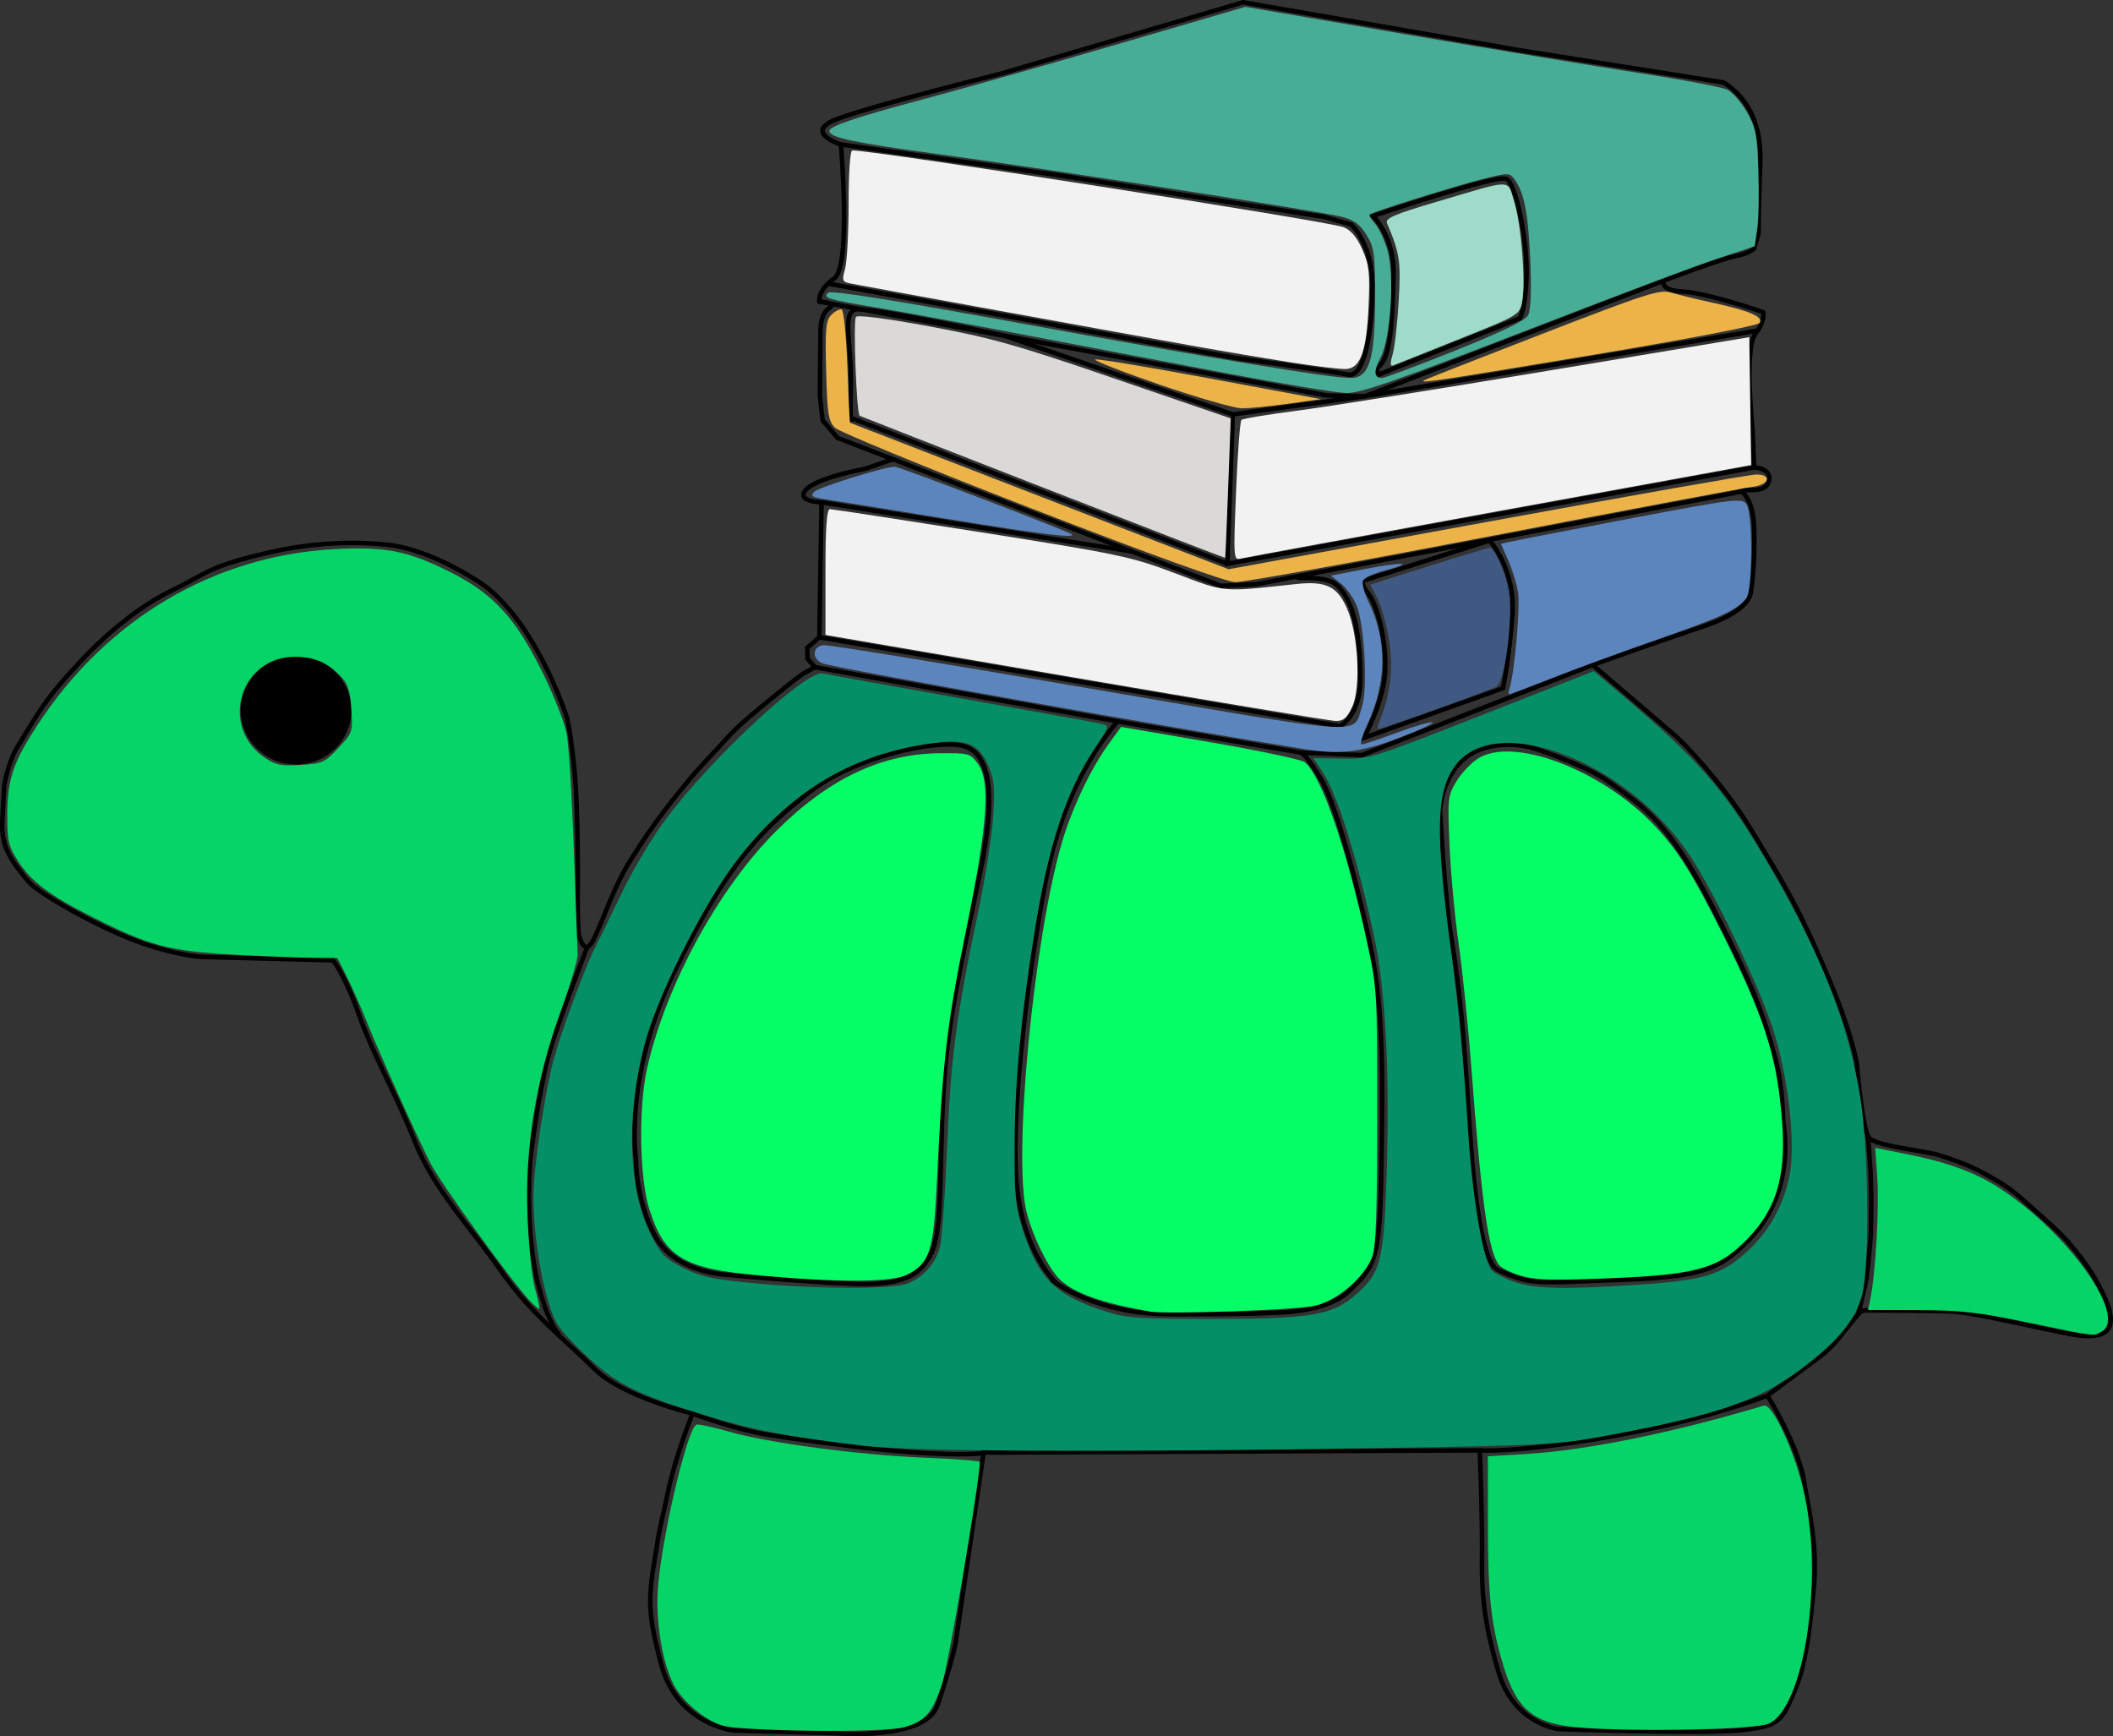 <?xml version="1.0" encoding="UTF-8" standalone="no"?>
<!-- Created with Inkscape (http://www.inkscape.org/) -->

<svg
   width="469.073"
   height="385.44"
   viewBox="0 0 124.109 101.981"
   version="1.1"
   id="svg5"
   inkscape:version="1.1.2 (b8e25be833, 2022-02-05)"
   sodipodi:docname="motyw jasny.svg"
   xmlns:inkscape="http://www.inkscape.org/namespaces/inkscape"
   xmlns:sodipodi="http://sodipodi.sourceforge.net/DTD/sodipodi-0.dtd"
   xmlns="http://www.w3.org/2000/svg"
   xmlns:svg="http://www.w3.org/2000/svg">
  <rect x="0" y="0" width="124.109" height="101.981" fill="#333333" stroke="none"/>
  <sodipodi:namedview
     id="namedview7"
     pagecolor="#ffffff"
     bordercolor="#111111"
     borderopacity="1"
     inkscape:pageshadow="0"
     inkscape:pageopacity="1"
     inkscape:pagecheckerboard="1"
     inkscape:document-units="mm"
     showgrid="false"
     units="px"
     inkscape:zoom="1.2432572"
     inkscape:cx="197.46517"
     inkscape:cy="213.95412"
     inkscape:window-width="1366"
     inkscape:window-height="705"
     inkscape:window-x="-8"
     inkscape:window-y="-8"
     inkscape:window-maximized="1"
     inkscape:current-layer="layer1"
     fit-margin-top="0"
     fit-margin-left="0"
     fit-margin-right="0"
     fit-margin-bottom="0" />
  <defs
     id="defs2" />
  <g
     inkscape:label="Warstwa 1"
     inkscape:groupmode="layer"
     id="layer1"
     transform="translate(-0.279,-0.172)">
    <path
       style="fill:none;stroke:#000000;stroke-width:0.265px;stroke-linecap:butt;stroke-linejoin:miter;stroke-opacity:1"
       d="m 0.528,46.305 c 0,0 0.221,-1.365 0.778,-2.268 1.078,-1.746 1.41,-2.403 2.522,-3.703 2.25,-2.63 3.704,-3.639 3.704,-3.639 0,0 1.17,-1.04 3.054,-1.949 1.884,-0.91 1.884,-1.3 5.588,-2.144 3.704,-0.845 6.632,-0.447 6.632,-0.447 0,0 2.14,-0.008 5.519,2.136 3.379,2.144 5.26,8.046 5.26,8.046 0,0 0.263,1.116 0.458,3.326 0.195,2.209 0.178,6.093 0.168,7.343 -0.011,1.349 0.057,2.022 0.057,2.022 0,0 0.295,1.487 0.88,0.317 0.585,-1.17 1.123,-2.966 2.144,-4.613 1.395,-2.253 2.668,-3.803 3.509,-4.808 0.796,-0.952 1.501,-1.626 2.144,-2.358 0.757,-0.86 1.976,-1.819 2.989,-2.645 0.908,-0.741 1.495,-1.17 1.495,-1.17 l 0.715,-0.39 -0.432,-0.497 -0.015,-0.65 v 0 l 0.707,-0.608 0.13,-7.927 c 0,0 -1.559,-0.032 -0.91,-0.747 0.65,-0.715 3.509,-1.235 3.509,-1.235 l 1.592,-0.552 -3.249,-1.251 -0.877,-1.023 -0.162,-1.43 0.032,-3.671 c 0,0 -0.065,-1.121 0.487,-1.478 0.552,-0.357 -0.552,-0.406 -0.552,-0.406 0,0 -0.13,-0.65 0.877,-1.365 1.007,-0.715 0.39,-7.862 0.39,-7.862 0,0 -2.274,-0.715 -0.227,-1.495 2.047,-0.78 9.617,-2.664 9.617,-2.664 L 73.29,0.307 89.405,3.101 l 12.118,1.917 c 2.181,1.393 2.179,3.805 2.144,4.808 -0.098,2.404 -0.098,4.061 -0.098,4.061 l -0.26,0.877 c 0,0 -0.26,0.292 -1.105,0.455 -0.845,0.162 -4.191,1.43 -4.191,1.43 0,0 -0.292,0.585 1.105,0.65 1.397,0.065 4.711,1.202 4.711,1.202 0,0 0.195,0.422 -0.455,1.3 -0.65,0.877 -0.162,5.523 -0.162,5.523 l 0.098,2.307 c 0,0 1.007,0.032 0.877,0.747 -0.13,0.715 -0.975,0.552 -1.527,0.585 -0.552,0.032 0.585,-0.097 0.65,2.242 0.065,2.339 -0.195,3.736 -0.195,3.736 0,0 0.065,1.072 -2.762,2.014 -2.827,0.942 -6.53,2.274 -6.53,2.274 l 4.638,3.968 c 0,0 0.929,0.733 2.64,2.855 1.453,1.803 1.878,2.59 3.249,4.873 1.364,2.273 2.079,3.758 3.346,6.725 1.285,3.008 1.635,4.915 1.635,4.915 0,0 0.319,3.821 0.705,4.409 0.341,0.52 3.346,0.788 4.159,1.056 0.605,0.2 1.667,0.527 2.611,1.059 0.664,0.374 1.406,0.759 2.164,1.442 0.633,0.571 1.718,1.482 2.447,2.231 0.663,0.681 1.465,1.749 1.838,2.383 1.712,2.906 1.27,3.947 -1.686,3.33 -2.957,-0.617 -5.369,-1.165 -6.368,-1.251 -0.942,-0.081 -5.231,-0.081 -5.491,-0.081 -0.215,0 -1.337,1.593 -1.824,2.081 -0.234,0.235 -0.506,0.481 -0.775,0.68 -1.766,1.309 -3.022,2.242 -3.022,2.242 0,0 1.592,2.502 2.112,4.776 0.357,2.339 0.877,3.931 0.585,6.823 -0.292,2.892 -0.506,4.395 -1.17,5.913 -0.683,1.564 -0.812,1.917 -3.119,2.144 -2.307,0.227 -10.67,-0.067 -10.67,-0.067 0,0 -2.635,-0.292 -3.528,-3.344 -0.574,-1.962 -1.007,-3.769 -0.975,-6.498 0.032,-2.729 -0.13,-6.53 -0.13,-6.53 l -29.143,0.13 -1.637,11.161 c 0,0 -0.189,1.057 -1.06,3.655 -0.712,2.124 -5.988,1.67 -5.988,1.67 l -5.997,-0.161 c 0,0 -3.311,-0.344 -4.253,-3.885 -0.942,-3.541 -0.719,-4.068 -0.179,-7.424 0.11,-0.685 0.33,-1.499 0.467,-2.192 0.533,-2.696 1.557,-5.114 1.557,-5.114 0,0 -4.126,-0.991 -5.751,-2.615 -1.624,-1.624 -3.704,-3.184 -5.491,-5.751 -1.787,-2.567 -3.964,-4.808 -5.068,-7.602 -1.105,-2.794 -2.469,-5.133 -3.281,-7.44 -0.812,-2.307 -1.527,-3.216 -1.527,-3.216 l -7.505,-0.195 c 0,0 -1.235,0.016 -3.574,-0.763 C 6.427,54.841 2.562,52.69 1.944,51.949 0.749,50.515 0.331,49.78 0.417,48.261 Z"
       id="path273"
       sodipodi:nodetypes="csscsscscsscssssscccccccsccccccscscscccccccscscsccssccsccssscsssssssssssccssscsscccsccssscssssccsssc" />
    <path
       style="fill:none;stroke:#000000;stroke-width:0.265px;stroke-linecap:butt;stroke-linejoin:miter;stroke-opacity:1"
       d="m 37.63,68.185 c 0,0 -0.735,-4.824 2.297,-11.027 3.032,-6.203 4.989,-8.192 7.857,-10.43 2.826,-2.205 7.541,-3.102 9.006,-2.757 0.886,0.209 2.343,1.149 1.103,7.214 -1.241,6.065 -1.965,8.914 -2.205,13.279 -0.241,4.359 -0.046,7.949 -0.689,9.281 -0.643,1.332 -1.654,1.93 -4.503,1.838 -2.849,-0.092 -7.719,-0.551 -7.719,-0.551 0,0 -2.895,-0.138 -4.043,-2.297 -1.149,-2.159 -1.103,-4.549 -1.103,-4.549 z"
       id="path1400"
       sodipodi:nodetypes="cssssssscsc" />
    <path
       style="fill:none;stroke:#000000;stroke-width:0.265px;stroke-linecap:butt;stroke-linejoin:miter;stroke-opacity:1"
       d="m 105.014,66.071 c 0,0 0.857,3.938 -1.906,6.814 -1.84,1.915 -2.852,2.284 -7.768,2.468 -4.916,0.184 -5.112,0.311 -7.073,-0.581 -1.011,-0.459 -1.456,-5.198 -1.654,-8.179 -0.284,-4.262 -0.413,-7.14 -1.06,-11.136 -0.453,-2.797 -0.689,-7.719 -0.689,-7.719 0,0 0.146,-2.912 2.619,-3.63 0.916,-0.266 1.999,-0.289 3.128,0.095 1.538,0.523 3.27,1.254 4.059,1.819 2.164,1.552 3.599,2.399 6.155,7.335 2.452,4.736 3.099,6.62 3.741,9.026 0.447,1.676 0.449,3.687 0.449,3.687 z"
       id="path1736"
       sodipodi:nodetypes="cssssscsssssc" />
    <path
       style="fill:none;stroke:#000000;stroke-width:0.265px;stroke-linecap:butt;stroke-linejoin:miter;stroke-opacity:1"
       d="m 62.34,75.56 c 0,0 2.443,1.803 6.578,1.803 2.154,0 4.487,0.015 6.703,-0.107 1.854,-0.102 3.177,-0.554 3.913,-1.261 1.542,-1.48 1.792,-1.838 1.884,-7.306 0.092,-5.468 0.092,-9.097 -0.551,-12.452 C 80.223,52.885 78.799,47.601 77.972,46.131 77.145,44.66 76.731,44.385 76.731,44.385 L 65.934,42.547 c 0,0 -3.032,3.078 -4.227,9.327 -1.195,6.249 -2.081,14.261 -1.7,17.965 0.414,4.02 2.333,5.721 2.333,5.721 z"
       id="path1738"
       sodipodi:nodetypes="cssssssccssc" />
    <path
       style="fill:none;stroke:#000000;stroke-width:0.265px;stroke-linecap:butt;stroke-linejoin:miter;stroke-opacity:1"
       d="m 34.782,55.779 c 0,0 -1.672,4.269 -2.205,6.111 -0.665,2.297 -1.149,6.387 -1.149,6.387 0,0 -0.391,4.273 0.551,7.673 0.622,2.245 1.195,2.665 1.195,2.665"
       id="path2095"
       sodipodi:nodetypes="cscsc" />
    <path
       style="fill:none;stroke:#000000;stroke-width:0.265px;stroke-linecap:butt;stroke-linejoin:miter;stroke-opacity:1"
       d="m 40.964,83.204 c -0.062,-0.014 2.121,0.769 3.49,1.053 0,0 0.582,0.215 5.812,0.86 4.784,0.589 7.523,0.51 7.787,0.378 v 0 0"
       id="path2097"
       sodipodi:nodetypes="ccsccc" />
    <path
       style="fill:none;stroke:#000000;stroke-width:0.265px;stroke-linecap:butt;stroke-linejoin:miter;stroke-opacity:1"
       d="m 87.196,85.364 c 0,0 1.901,0.162 7.115,-0.715 5.215,-0.877 8.415,-2.014 9.097,-2.258 0.682,-0.244 0.682,-0.244 0.682,-0.244"
       id="path2099" />
    <path
       style="fill:none;stroke:#000000;stroke-width:0.265px;stroke-linecap:butt;stroke-linejoin:miter;stroke-opacity:1"
       d="m 109.987,66.813 c 0.176,2.018 0.239,3.194 0.179,5.832 0,0 -0.174,2.351 -0.325,2.973 -0.465,1.922 -0.429,1.818 -0.422,1.819 h -0.016"
       id="path2101"
       sodipodi:nodetypes="ccscc" />
    <path
       style="fill:none;stroke:#000000;stroke-width:0.265px;stroke-linecap:butt;stroke-linejoin:miter;stroke-opacity:1"
       d="M 98.015,16.649 80.471,23.44 78.229,23.407 48.404,17.884 v 0 0"
       id="path3127" />
    <path
       style="fill:none;stroke:#000000;stroke-width:0.265px;stroke-linecap:butt;stroke-linejoin:miter;stroke-opacity:1"
       d="m 49.671,8.657 12.638,1.787 8.87,1.397 6.888,1.072 1.592,0.455 c 0,0 1.267,1.17 1.235,3.704 -0.032,2.534 -0.455,5.296 -1.43,5.101 -0.975,-0.195 -6.595,-0.975 -6.595,-0.975 L 66.923,20.126 59.71,18.794 48.988,16.844"
       id="path3129" />
    <path
       style="fill:none;stroke:#000000;stroke-width:0.265px;stroke-linecap:butt;stroke-linejoin:miter;stroke-opacity:1"
       d="m 81.441,22.1 8.11,-3.239 c 0,0 0.345,-0.528 0.391,-2.573 0.046,-2.045 -0.62,-5.307 -1.172,-5.606 -0.551,-0.299 -7.857,2.182 -7.857,2.182 0,0 1.287,1.172 1.218,3.515 -0.069,2.343 -0.138,4.549 -0.758,5.215 -0.62,0.666 0.069,0.505 0.069,0.505 z"
       id="path3131" />
    <path
       style="fill:none;stroke:#000000;stroke-width:0.265px;stroke-linecap:butt;stroke-linejoin:miter;stroke-opacity:1"
       d="M 103.472,19.596 80.471,23.44"
       id="path3133" />
    <path
       style="fill:none;stroke:#000000;stroke-width:0.265px;stroke-linecap:butt;stroke-linejoin:miter;stroke-opacity:1"
       d="m 103.311,27.631 -30.944,5.658 0.322,-8.776 7.783,-1.073"
       id="path3135" />
    <path
       style="fill:none;stroke:#000000;stroke-width:0.265px;stroke-linecap:butt;stroke-linejoin:miter;stroke-opacity:1"
       d="M 72.366,33.288 50.32,24.739 c 0,0 -0.13,0.682 -0.065,-1.884 0.065,-2.567 -0.585,-4.419 0.357,-4.516 0.942,-0.097 8.675,1.559 8.675,1.559 l 13.4,4.614"
       id="path3137"
       sodipodi:nodetypes="ccsscc" />
    <path
       style="fill:none;stroke:#000000;stroke-width:0.265px;stroke-linecap:butt;stroke-linejoin:miter;stroke-opacity:1"
       d="M 52.725,27.143 71.991,34.584 74.07,34.486 102.498,29.06"
       id="path3139" />
    <path
       style="fill:none;stroke:#000000;stroke-width:0.265px;stroke-linecap:butt;stroke-linejoin:miter;stroke-opacity:1"
       d="M 93.824,39.229 80.276,44.525 76.731,44.385"
       id="path3141" />
    <path
       style="fill:none;stroke:#000000;stroke-width:0.265px;stroke-linecap:butt;stroke-linejoin:miter;stroke-opacity:1"
       d="M 65.934,42.547 48.144,39.359"
       id="path3143" />
    <path
       style="fill:none;stroke:#000000;stroke-width:0.265px;stroke-linecap:butt;stroke-linejoin:miter;stroke-opacity:1"
       d="M 48.404,37.605 78.983,42.822 c 0,0 1.195,-0.597 1.195,-2.757 0,-2.159 -0.239,-4.459 -1.364,-5.511 -0.804,-0.752 -3.126,-0.208 -2.045,-0.597"
       id="path3145"
       sodipodi:nodetypes="ccssc" />
    <path
       style="fill:none;stroke:#000000;stroke-width:0.265px;stroke-linecap:butt;stroke-linejoin:miter;stroke-opacity:1"
       d="m 48.534,29.678 18.259,2.892"
       id="path3773" />
    <path
       style="fill:none;stroke:#000000;stroke-width:0.265px;stroke-linecap:butt;stroke-linejoin:miter;stroke-opacity:1"
       d="m 80.308,34.291 7.473,-2.372 c 0,0 1.527,1.754 1.332,4.354 -0.195,2.599 -0.552,4.321 -0.552,4.321 l -8.187,2.924 c 0,0 1.235,-2.177 1.267,-4.094 0.032,-1.917 -0.52,-3.769 -0.975,-4.354 -0.455,-0.585 -0.357,-0.78 -0.357,-0.78 z"
       id="path3775" />
    <ellipse
       style="fill:#000000;stroke-width:0.265"
       id="path3831"
       cx="17.669"
       cy="41.894"
       rx="3.249"
       ry="3.184" />
    <path
       style="fill:#000000;fill-opacity:0;stroke-width:0.992"
       d="m 167.713,383.165 c -4.639,-0.377 -9.379,-1.207 -10.532,-1.845 -8.897,-4.925 -13.115,-18.736 -10.695,-35.016 1.927,-12.963 6.648,-30.739 8.158,-30.715 0.365,0.006 2.897,0.701 5.626,1.544 7.686,2.375 29.382,5.372 43.894,6.063 12.665,0.603 13.114,0.699 12.677,2.706 -0.249,1.144 -1.387,8.779 -2.528,16.966 -3.986,28.591 -6.203,36.268 -11.244,38.927 -3.534,1.864 -20.949,2.538 -35.355,1.369 z"
       id="path15712"
       transform="matrix(0.265,0,0,0.265,0.279,0.172)" />
    <path
       style="fill:#47ad96;fill-opacity:1;stroke-width:0.855"
       d="m 272.305,82.823 c -12.226,-2.31 -32.424,-6.154 -44.885,-8.541 -12.461,-2.387 -27.081,-5.085 -32.489,-5.994 -11.758,-1.978 -12.553,-2.215 -11.375,-3.392 0.604,-0.604 14.21,1.558 43.299,6.879 43.249,7.911 68.008,12.012 72.516,12.012 4.122,0 5.378,-4.075 5.403,-17.527 0.018,-10.074 -0.161,-11.405 -1.912,-14.221 -1.468,-2.361 -2.802,-3.324 -5.557,-4.012 -5.039,-1.259 -65.305,-10.615 -89.121,-13.836 -18.882,-2.554 -24.366,-3.709 -24.366,-5.132 0,-1.101 5.702,-3.024 21.374,-7.209 8.229,-2.198 27.537,-7.673 42.907,-12.167 l 27.945,-8.171 35.322,6.061 c 19.427,3.334 43.016,7.243 52.421,8.687 9.405,1.444 17.997,3.076 19.094,3.625 1.097,0.55 3.018,2.745 4.268,4.878 2.001,3.413 2.311,4.983 2.589,13.083 0.173,5.062 0.061,10.9 -0.25,12.973 l -0.565,3.769 -8.216,2.71 c -4.519,1.491 -24.02,8.83 -43.338,16.309 -27.946,10.82 -35.91,13.58 -38.978,13.508 -2.121,-0.05 -13.86,-1.981 -26.085,-4.292 z m 50.253,-5.12 c 10.267,-4.112 15.501,-6.651 16.129,-7.826 0.598,-1.118 0.774,-5.432 0.493,-12.083 -0.441,-10.431 -1.337,-15.078 -3.474,-18.001 -1.124,-1.537 -1.369,-1.541 -7.051,-0.114 -6.082,1.528 -24.447,7.287 -25.068,7.862 -0.193,0.179 0.315,1.06 1.128,1.959 0.813,0.899 2.053,3.498 2.753,5.776 1.692,5.5 0.845,19.417 -1.458,23.933 -1.614,3.165 -1.512,4.574 0.329,4.578 0.56,0.001 7.858,-2.737 16.217,-6.085 z"
       id="path27980"
       transform="matrix(0.265,0,0,0.265,0.279,0.172)" />
    <path
       style="fill:#ecb348;fill-opacity:1;stroke-width:0.855"
       d="m 315.552,84.335 c 0.196,-0.168 11.996,-4.81 26.222,-10.314 23.276,-9.006 26.144,-9.923 28.641,-9.16 1.527,0.466 5.661,1.476 9.188,2.243 8.161,1.776 11.283,3.111 10.43,4.461 -0.381,0.602 -15.674,3.54 -36.71,7.053 -34.819,5.815 -38.541,6.378 -37.77,5.716 z"
       id="path29932"
       transform="matrix(0.265,0,0,0.265,0.279,0.172)" />
    <path
       style="fill:#ecb348;fill-opacity:1;stroke-width:0.855"
       d="m 228.702,112.737 c -23.041,-8.928 -42.663,-16.988 -43.603,-17.911 -1.5,-1.472 -1.744,-3.025 -1.989,-12.644 -0.239,-9.406 -0.073,-11.173 1.168,-12.414 0.796,-0.796 1.817,-1.324 2.269,-1.173 0.452,0.151 1.025,5.843 1.273,12.649 0.248,6.806 0.507,12.411 0.575,12.454 0.068,0.044 18.976,7.37 42.017,16.28 l 41.893,16.2 57.282,-10.494 c 31.505,-5.771 58.34,-10.5 59.634,-10.509 3.677,-0.023 2.953,2.3 -0.855,2.745 -1.763,0.206 -27.53,5.056 -57.259,10.777 -29.729,5.721 -55.506,10.373 -57.282,10.338 -2.032,-0.041 -18.763,-6.084 -45.122,-16.298 z"
       id="path29971"
       transform="matrix(0.265,0,0,0.265,0.279,0.172)" />
    <path
       style="fill:#ecb348;fill-opacity:1;stroke-width:0.855"
       d="m 257.034,85.261 c -8.399,-2.892 -14.826,-5.407 -14.282,-5.588 0.544,-0.181 12.033,1.726 25.531,4.238 l 24.541,4.568 -7.267,1.009 c -3.997,0.555 -8.614,1.015 -10.26,1.021 -1.646,0.006 -9.864,-2.355 -18.263,-5.247 z"
       id="path30010"
       transform="matrix(0.265,0,0,0.265,0.279,0.172)" />
    <path
       style="fill:#5c85bd;fill-opacity:1;stroke-width:0.855"
       d="m 334.632,152.397 c 1.087,-3.554 2.342,-17.933 1.84,-21.074 -0.302,-1.888 -1.279,-5.083 -2.171,-7.099 l -1.622,-3.666 1.874,-0.45 c 1.031,-0.247 13.029,-2.568 26.663,-5.156 23.133,-4.392 24.861,-4.608 25.863,-3.238 1.442,1.972 1.424,19 -0.022,20.87 -1.987,2.569 -5.39,4.149 -19.851,9.214 -7.994,2.8 -18.552,6.667 -23.463,8.593 -4.911,1.926 -9.073,3.502 -9.248,3.502 -0.176,0 -0.114,-0.673 0.138,-1.496 z"
       id="path31765"
       transform="matrix(0.265,0,0,0.265,0.279,0.172)" />
    <path
       style="fill:#5c85bd;fill-opacity:1;stroke-width:0.855"
       d="m 209.893,115.004 c -12.226,-1.994 -24.108,-3.902 -26.404,-4.239 -3.524,-0.518 -3.99,-0.794 -2.992,-1.769 1.067,-1.042 15.561,-5.546 17.849,-5.546 1.044,0 38.567,14.338 39.213,14.983 0.936,0.936 -6.705,-0.011 -27.665,-3.429 z"
       id="path31804"
       transform="matrix(0.265,0,0,0.265,0.279,0.172)" />
    <path
       style="fill:#5c85bd;fill-opacity:1;stroke-width:0.855"
       d="m 289.832,166.147 c -28.384,-4.482 -105.231,-18.151 -107.572,-19.134 -2.387,-1.003 -2.197,-3.707 0.283,-4.026 0.936,-0.121 27.286,4.171 58.556,9.538 63.033,10.818 58.669,10.521 60.778,4.13 1.329,-4.027 0.535,-18.472 -1.24,-22.561 -0.747,-1.72 -2.322,-3.886 -3.501,-4.813 l -2.143,-1.686 7.709,-1.497 c 8.418,-1.635 11.06,-1.397 4.15,0.374 -2.378,0.609 -4.525,1.634 -4.772,2.278 -0.247,0.643 0.372,2.865 1.375,4.937 4.012,8.287 3.897,17.535 -0.331,26.77 -1.146,2.503 -1.746,4.551 -1.334,4.551 0.412,0 3.913,-1.166 7.779,-2.592 3.867,-1.426 7.419,-2.463 7.894,-2.304 0.475,0.158 -2.851,1.71 -7.39,3.447 -8.098,3.1 -13.019,3.729 -20.241,2.589 z"
       id="path31843"
       transform="matrix(0.265,0,0,0.265,0.279,0.172)" />
    <path
       style="fill:#9edbc8;fill-opacity:1;stroke-width:0.855"
       d="m 308.675,78.537 c 0.448,-1.561 1.05,-6.886 1.339,-11.833 0.51,-8.752 0.229,-10.629 -2.58,-17.195 -0.482,-1.126 1.455,-1.964 11.213,-4.851 17.028,-5.037 15.398,-5.047 16.987,0.096 1.56,5.048 2.566,17.767 1.75,22.118 -0.544,2.9 -0.741,3.017 -14.006,8.309 -7.4,2.952 -13.918,5.554 -14.486,5.781 -0.775,0.311 -0.829,-0.291 -0.217,-2.425 z"
       id="path33364"
       transform="matrix(0.265,0,0,0.265,0.279,0.172)" />
    <path
       style="fill:#3f5983;fill-opacity:1;stroke-width:0.855"
       d="m 305.661,160.092 c 2.498,-5.999 3.224,-11.728 2.267,-17.884 -0.54,-3.476 -1.711,-7.739 -2.601,-9.474 l -1.618,-3.155 12.939,-4.084 c 7.117,-2.246 13.218,-4.085 13.559,-4.087 0.961,-0.005 3.088,4.553 4.045,8.67 1.308,5.626 -0.524,21.033 -2.634,22.163 -1.609,0.861 -25.339,9.347 -26.138,9.347 -0.242,0 -0.16,-0.673 0.183,-1.496 z"
       id="path35353"
       transform="matrix(0.265,0,0,0.265,0.279,0.172)" />
    <path
       style="fill:#f3f2f2;fill-opacity:1;stroke-width:0.855"
       d="m 285.985,80.308 c -5.643,-0.893 -14.492,-2.379 -19.664,-3.303 -16.969,-3.03 -76.049,-13.789 -77.955,-14.197 -1.663,-0.356 -1.778,-0.696 -1.069,-3.171 0.437,-1.524 0.795,-8.064 0.795,-14.533 0,-6.965 0.336,-11.761 0.823,-11.761 5.077,0 105.49,15.689 108.872,17.01 1.628,0.636 2.965,2.22 4.167,4.936 1.517,3.429 1.714,5.226 1.385,12.614 -0.443,9.944 -1.776,13.675 -4.964,13.887 -1.172,0.078 -6.748,-0.589 -12.391,-1.482 z"
       id="path36718"
       transform="matrix(0.265,0,0,0.265,0.279,0.172)" />
    <path
       style="fill:#f3f2f2;fill-opacity:1;stroke-width:0.855"
       d="m 273.968,108.925 c 0.34,-8.419 0.875,-15.547 1.188,-15.841 0.313,-0.294 5.763,-1.204 12.111,-2.023 6.348,-0.819 31.548,-4.828 56,-8.909 l 44.458,-7.42 0.205,14.173 0.205,14.173 -55.778,10.167 c -30.678,5.592 -56.505,10.352 -57.393,10.577 -1.556,0.395 -1.593,-0.153 -0.997,-14.897 z"
       id="path36757"
       transform="matrix(0.265,0,0,0.265,0.279,0.172)" />
    <path
       style="fill:#f3f2f2;fill-opacity:1;stroke-width:0.855"
       d="m 238.32,150.222 -55.359,-9.487 v -13.94 c 0,-9.976 0.281,-13.94 0.988,-13.94 0.544,0 15.644,2.313 33.557,5.14 30.541,4.82 33.22,5.386 43.017,9.094 11.329,4.287 9.957,4.166 26.743,2.365 6.609,-0.709 9.116,0.485 11.278,5.374 2.541,5.745 3.156,17.644 1.131,21.91 -1.185,2.497 -1.951,3.123 -3.744,3.055 -1.24,-0.047 -27.165,-4.354 -57.612,-9.572 z"
       id="path36796"
       transform="matrix(0.265,0,0,0.265,0.279,0.172)" />
    <path
       style="fill:#dad9d7;fill-opacity:1;stroke-width:0.855"
       d="m 231.267,108.093 c -22.101,-8.617 -40.42,-15.783 -40.71,-15.926 -0.708,-0.349 -1.499,-20.859 -0.845,-21.91 0.318,-0.51 6.605,0.295 16.333,2.092 13.605,2.512 19.378,4.142 41.281,11.655 l 25.464,8.734 -0.573,15.402 c -0.315,8.471 -0.616,15.451 -0.67,15.511 -0.054,0.06 -18.18,-6.941 -40.281,-15.558 z"
       id="path38005"
       transform="matrix(0.265,0,0,0.265,0.279,0.172)" />
    <path
       style="fill:#05d466;fill-opacity:1;stroke-width:0.804"
       d="m 117.271,288.146 c -3.952,-4.235 -19.563,-25.833 -21.747,-30.086 -2.972,-5.788 -11.46,-24.627 -14.366,-31.887 -1.295,-3.234 -3.26,-7.668 -4.367,-9.853 l -2.014,-3.974 -5.416,-0.037 c -2.979,-0.02 -11.026,-0.35 -17.883,-0.732 -14.044,-0.783 -18.417,-1.954 -30.967,-8.291 -9.553,-4.823 -13.651,-7.909 -16.528,-12.446 -2.096,-3.305 -2.374,-4.465 -2.374,-9.893 0,-8.093 1.235,-11.854 6.591,-20.079 15.425,-23.686 39.247,-37.779 66.201,-39.166 11.088,-0.571 16.054,0.421 25.308,5.054 9.607,4.809 14.577,10.201 20.538,22.28 2.448,4.96 4.845,11.008 5.327,13.442 0.482,2.433 1.209,14.016 1.614,25.739 0.406,11.723 0.785,22.22 0.842,23.326 0.058,1.106 -1.606,6.716 -3.696,12.467 -5.594,15.39 -7.979,30.012 -7.413,45.445 0.241,6.576 0.959,13.576 1.646,16.049 0.67,2.413 1.115,4.49 0.988,4.617 -0.127,0.127 -1.155,-0.761 -2.286,-1.973 z M 74.992,165.786 c 3.158,-3.385 3.203,-3.519 2.881,-8.576 -0.259,-4.066 -0.739,-5.578 -2.302,-7.251 -2.921,-3.126 -5.847,-4.373 -10.261,-4.373 -12.149,0 -16.731,15.547 -6.594,22.375 2.399,1.616 3.573,1.85 7.941,1.58 4.835,-0.298 5.309,-0.511 8.334,-3.755 z"
       id="path41431"
       transform="matrix(0.265,0,0,0.265,0.279,0.172)" />
    <path
       style="fill:#05d466;fill-opacity:1;stroke-width:0.804"
       d="m 160.003,382.424 c -3.87,-1.193 -8.824,-5.379 -10.703,-9.047 -2.466,-4.812 -3.949,-13.649 -3.506,-20.885 0.656,-10.704 6.378,-35.392 8.509,-36.709 0.343,-0.212 3.551,0.465 7.129,1.505 8.675,2.522 29.243,5.253 43.876,5.825 6.525,0.255 11.864,0.683 11.863,0.95 -0.009,4.282 -6.885,44.654 -8.37,49.145 -2.146,6.487 -3.767,8.349 -8.383,9.632 -4.603,1.278 -35.961,0.955 -40.414,-0.417 z"
       id="path41470"
       transform="matrix(0.265,0,0,0.265,0.279,0.172)" />
    <path
       style="fill:#05d466;fill-opacity:1;stroke-width:0.804"
       d="m 350.692,382.967 c -10.793,-0.812 -14.546,-3.835 -17.605,-14.177 -2.644,-8.944 -3.296,-15.067 -3.302,-31.047 l -0.006,-14.96 8.244,-0.493 c 13.593,-0.813 32.83,-4.716 52.913,-10.737 1.942,-0.582 7.111,10.733 9.041,19.792 4.139,19.434 -0.125,46.925 -7.862,50.682 -2.678,1.301 -28.761,1.893 -41.423,0.94 z"
       id="path41509"
       transform="matrix(0.265,0,0,0.265,0.279,0.172)" />
    <path
       style="fill:#05d466;fill-opacity:1;stroke-width:0.804"
       d="m 449.625,293.158 c -11.263,-2.318 -14.96,-2.736 -24.432,-2.762 l -11.16,-0.03 0.543,-2.614 c 1.13,-5.446 1.972,-20.213 1.518,-26.643 l -0.472,-6.69 7.168,1.428 c 8.717,1.736 14.758,3.931 20.038,7.278 15.245,9.666 28.956,28.818 22.937,32.039 -1.935,1.036 -0.482,1.217 -16.14,-2.006 z"
       id="path41548"
       transform="matrix(0.265,0,0,0.265,0.279,0.172)" />
    <path
       style="fill:#058f66;fill-opacity:1;stroke-width:0.804"
       d="m 191.433,320.464 c -16.991,-2.019 -24.452,-3.459 -35.391,-6.828 -15.33,-4.722 -19.687,-6.968 -26.804,-13.821 -5.4,-5.2 -6.228,-6.405 -7.666,-11.161 -2.014,-6.66 -3.334,-15.956 -3.334,-23.482 1.7e-4,-6.34 2.507,-23.118 4.587,-30.708 1.657,-6.043 7.043,-20.555 9.068,-24.431 0.838,-1.604 3.516,-7.079 5.951,-12.166 2.49,-5.204 6.81,-12.417 9.874,-16.489 10.344,-13.746 31.065,-32.939 34.656,-32.099 0.78,0.182 14.629,2.678 30.776,5.546 16.147,2.868 30.145,5.401 31.107,5.628 1.686,0.399 1.633,0.586 -1.496,5.272 -6.478,9.701 -10.395,21.598 -13.494,40.989 -2.974,18.608 -4.286,32.497 -4.371,46.249 -0.073,12.014 0.132,14.357 1.693,19.304 3.551,11.257 7.401,14.998 19.171,18.63 4.091,1.262 7.555,1.474 23.694,1.444 21.281,-0.038 25.873,-0.829 31.011,-5.341 5.565,-4.886 6.17,-7.155 6.833,-25.592 0.818,-22.758 -0.177,-42.131 -2.775,-54.066 -3.83,-17.595 -8.156,-31.351 -11.399,-36.252 l -2.018,-3.049 6.266,0.107 c 6.209,0.106 6.495,0.017 31.077,-9.642 l 24.81,-9.749 6.905,5.853 c 16.06,13.613 21.962,20.354 30.691,35.055 12.602,21.223 18.935,37.121 21.548,54.092 1.768,11.485 1.976,36.833 0.353,43.147 -1.46,5.68 -5.443,10.507 -13.816,16.741 -9.26,6.895 -18.804,10.135 -43.02,14.606 -10.659,1.968 -13.304,2.113 -49.467,2.709 -59.341,0.979 -104.229,0.784 -115.02,-0.498 z m 9.879,-36.026 c 3.571,-1.521 6.205,-4.599 7.079,-8.27 0.405,-1.702 1.094,-11.6 1.531,-21.996 0.841,-20.008 2.009,-28.846 6.857,-51.88 1.583,-7.521 3.091,-17.131 3.352,-21.357 0.409,-6.63 0.251,-8.188 -1.158,-11.371 -2.202,-4.978 -5.026,-5.953 -13.515,-4.666 -17.379,2.634 -31.099,11.125 -42.526,26.317 -7.438,9.888 -17.59,30.392 -20.22,40.837 -3.974,15.78 -3.412,31.726 1.458,41.399 2.321,4.609 3.141,5.47 7.185,7.537 3.79,1.937 6.315,2.505 14.88,3.349 14.609,1.438 31.821,1.488 35.075,0.102 z m 161.847,0.32 c 14.473,-0.962 18.39,-2.155 24.049,-7.327 4.864,-4.445 7.973,-9.975 9.395,-16.709 1.484,-7.027 -0.218,-22.158 -3.693,-32.824 -3.111,-9.548 -12.821,-29.83 -18.227,-38.074 -13.863,-21.139 -43.384,-32.41 -52.255,-19.951 -4.166,5.851 -4.319,14.796 -0.713,41.668 1.573,11.717 2.737,24.072 3.677,39.01 0.888,14.108 3.138,27.811 5.056,30.791 0.365,0.567 2.445,1.726 4.622,2.576 4.574,1.786 10.959,1.976 28.089,0.838 z"
       id="path41587"
       transform="matrix(0.265,0,0,0.265,0.279,0.172)" />
    <path
       style="fill:#05ff66;fill-opacity:1;stroke-width:0.804"
       d="m 168.307,282.701 c -16.876,-1.531 -21.005,-4.018 -24.391,-14.692 -2.182,-6.879 -2.427,-22.549 -0.489,-31.206 4.113,-18.367 15.802,-39.849 28.643,-52.64 11.583,-11.538 23.243,-17.086 36.154,-17.202 6.488,-0.059 6.802,0.024 8.446,2.213 2.936,3.91 2.276,13.457 -2.568,37.139 -4.232,20.692 -5.182,28.879 -6.446,55.579 -0.733,15.472 -1.572,18.095 -6.599,20.631 -3.389,1.71 -15.163,1.774 -32.75,0.179 z"
       id="path43408"
       transform="matrix(0.265,0,0,0.265,0.279,0.172)" />
    <path
       style="fill:#05ff66;fill-opacity:1;stroke-width:0.804"
       d="m 254.975,290.717 c -10.62,-1.865 -16.733,-4.018 -19.988,-7.041 -2.491,-2.313 -6.056,-9.505 -7.45,-15.027 -3.044,-12.064 1.541,-60.2 7.787,-81.756 2.209,-7.623 6.447,-16.558 10.471,-22.076 l 2.692,-3.692 19.716,3.379 c 10.844,1.858 20.296,3.86 21.004,4.448 3.745,3.108 9.214,18.938 13.784,39.894 2.229,10.223 2.254,10.646 2.254,38.488 0,21.016 -0.264,28.897 -1.043,31.093 -1.617,4.559 -7.905,9.96 -12.825,11.015 -4.208,0.903 -32.818,1.905 -36.403,1.275 z"
       id="path43447"
       transform="matrix(0.265,0,0,0.265,0.279,0.172)" />
    <path
       style="fill:#05ff66;fill-opacity:1;stroke-width:0.804"
       d="m 336.92,282.714 c -2.045,-0.651 -4.112,-1.66 -4.595,-2.241 -2.416,-2.911 -3.917,-13.514 -6.212,-43.894 -0.681,-9.012 -1.944,-21.319 -2.807,-27.348 -0.863,-6.029 -1.774,-15.848 -2.025,-21.82 -0.434,-10.347 -0.367,-11.009 1.419,-14.052 1.031,-1.756 3.136,-4.05 4.678,-5.097 7.735,-5.252 27.75,2.312 39.563,14.951 4.954,5.3 8.147,10.385 14.553,23.171 9.363,18.689 12.109,26.999 13.357,40.423 1.24,13.331 -0.817,20.89 -7.576,27.844 -6.59,6.781 -11.415,8.025 -34.171,8.813 -9.703,0.336 -13.291,0.169 -16.185,-0.752 z"
       id="path43486"
       transform="matrix(0.265,0,0,0.265,0.279,0.172)" />
  </g>
</svg>
